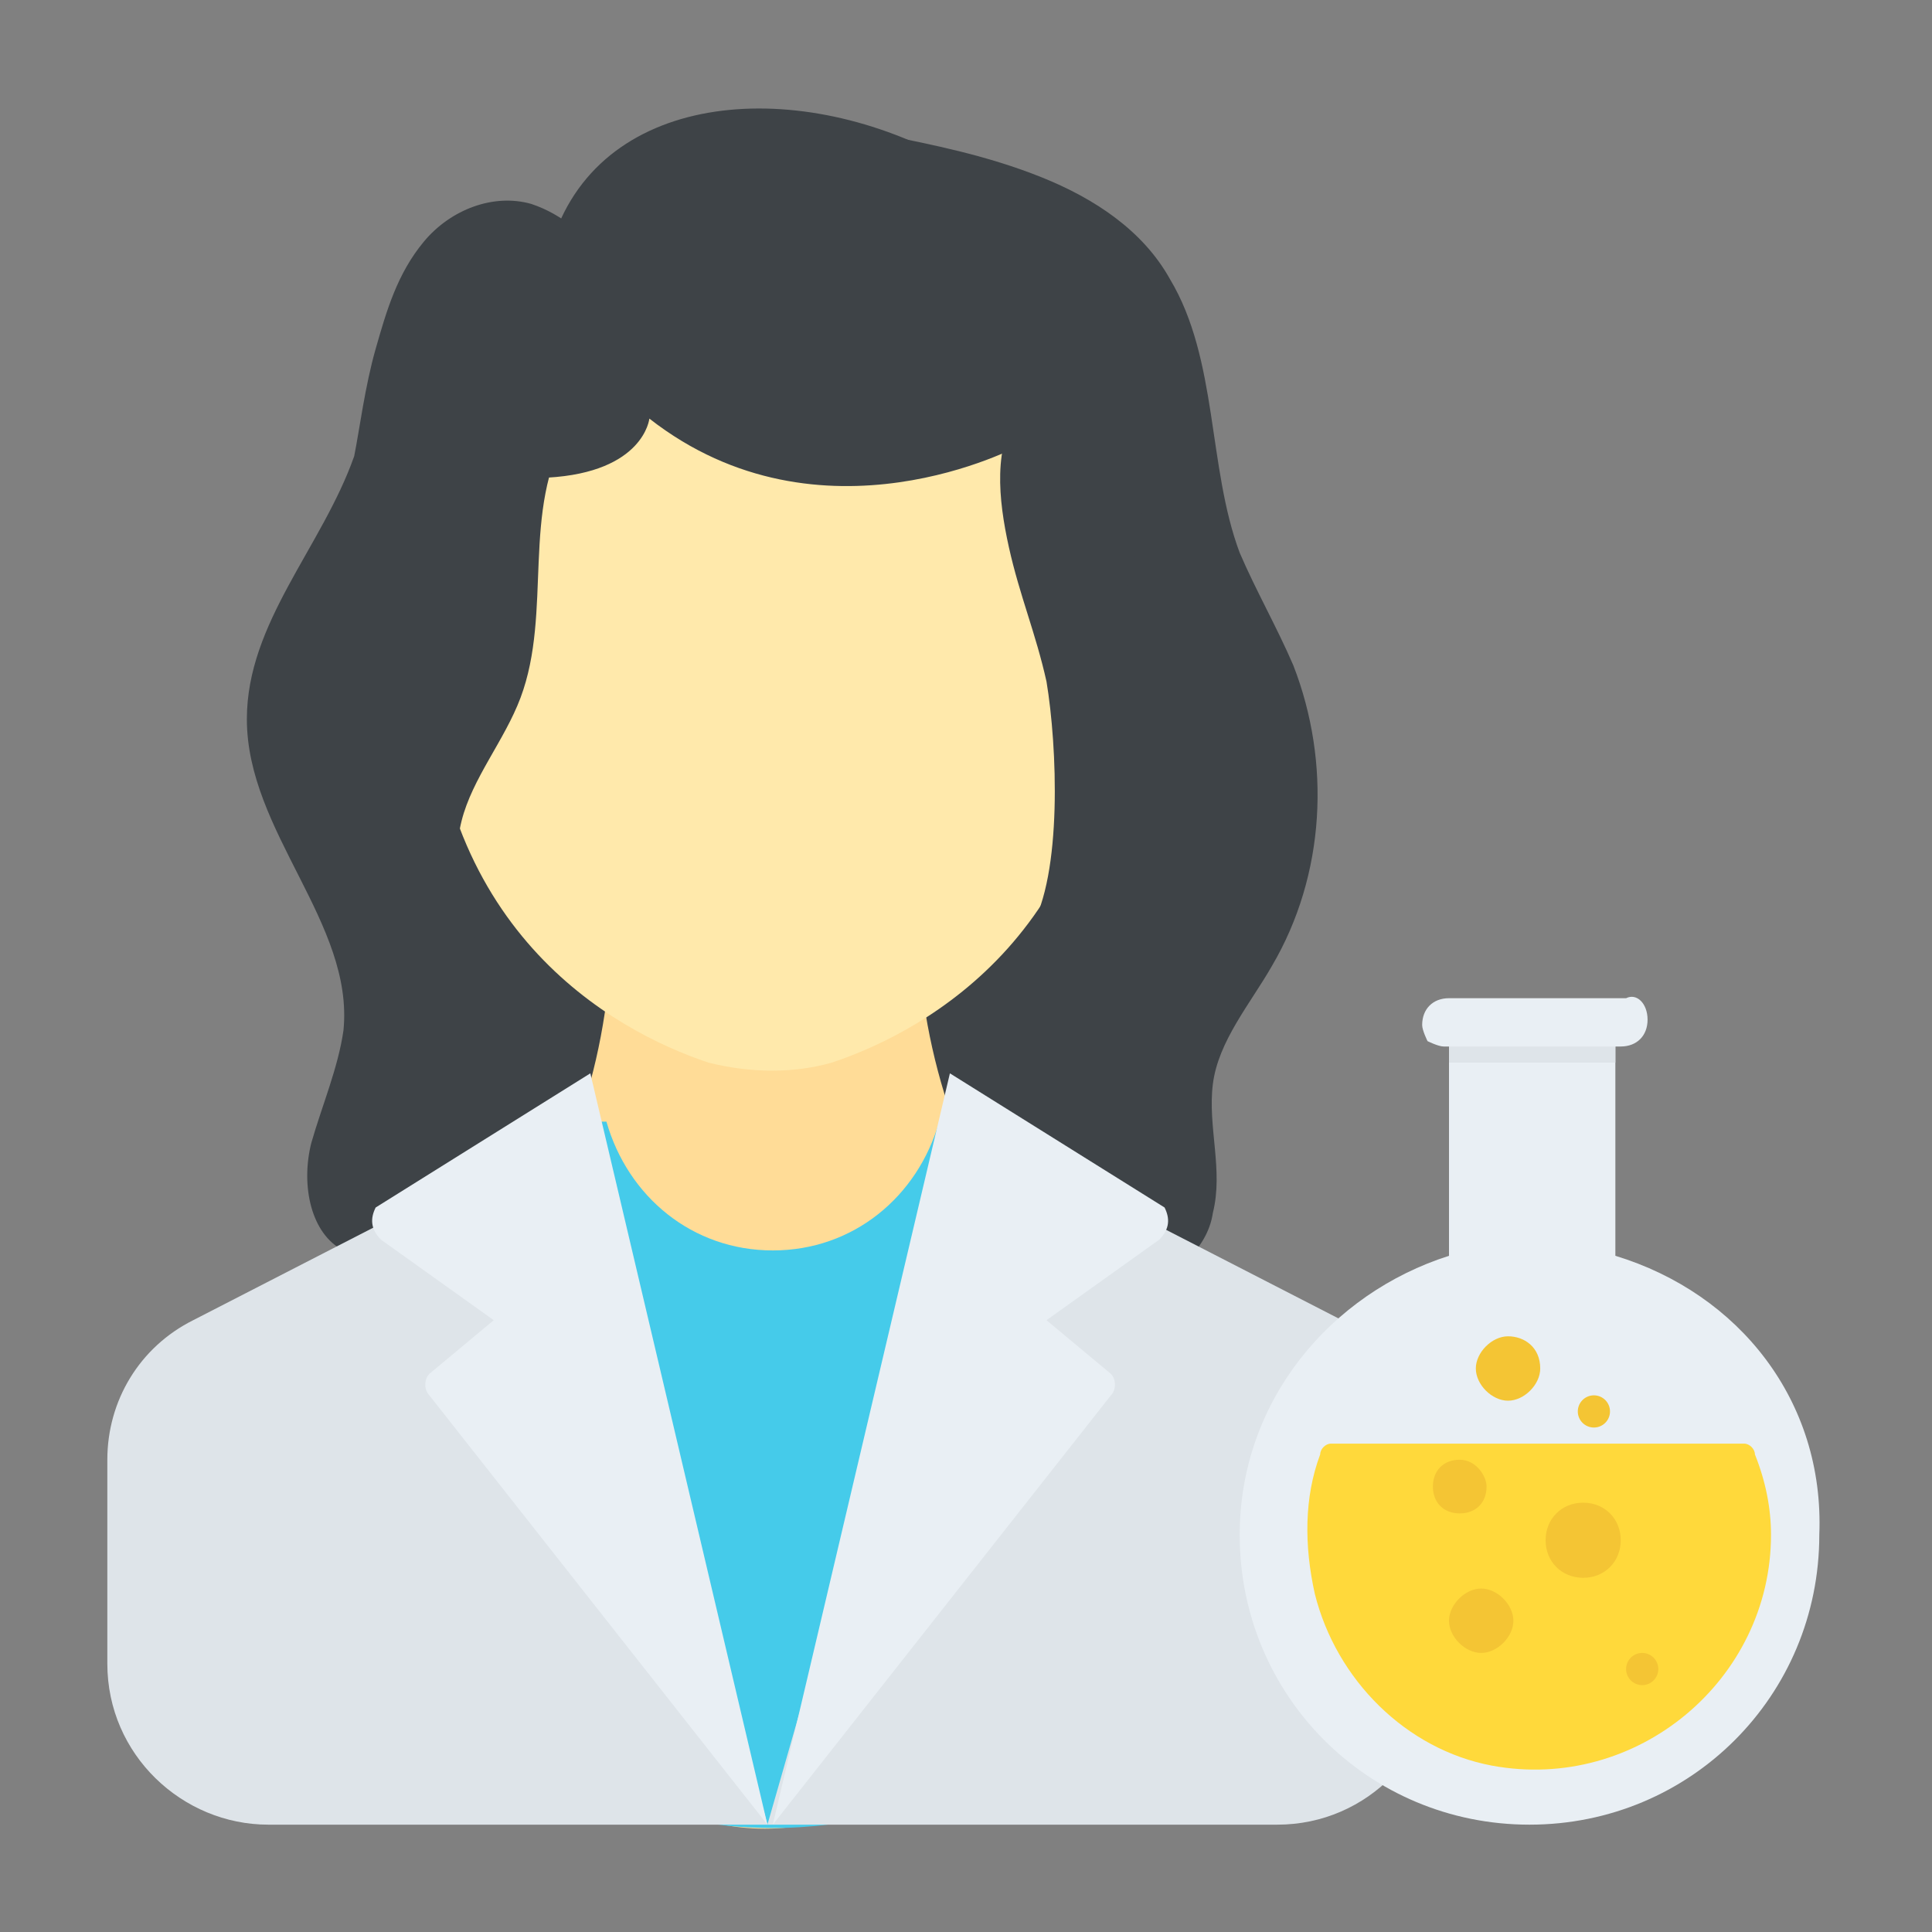 <?xml version="1.0" encoding="utf-8"?>
<!-- Generator: Adobe Illustrator 18.0.0, SVG Export Plug-In . SVG Version: 6.00 Build 0)  -->
<!DOCTYPE svg PUBLIC "-//W3C//DTD SVG 1.1//EN" "http://www.w3.org/Graphics/SVG/1.1/DTD/svg11.dtd">
<svg version="1.1" id="Layer_1" xmlns="http://www.w3.org/2000/svg" xmlns:xlink="http://www.w3.org/1999/xlink" x="0px" y="0px"
	 viewBox="0 0 36 36" enable-background="new 0 0 36 36" xml:space="preserve">
<rect x="0" y="0" width="36" height="36" fill="#808080" stroke="none"/>
<g>
	<g>
		<g>
			<ellipse fill="#3E4347" cx="9.9" cy="18" rx="3.3" ry="5.7"/>
		</g>
		<g>
			<ellipse fill="#3E4347" cx="18" cy="18" rx="3.3" ry="5.7"/>
		</g>
		<g>
			<g>
				<g>
					<path fill="#FFDC97" d="M17.2,16.2h-5.8v0.9c0,2.4-0.7,4.7-2.1,6.6l0,3.7c0,8.9,9.9,8.9,9.9,0l0-3.7c-1.3-1.9-2.1-4.2-2.1-6.6
						V16.2z"/>
				</g>
			</g>
			<g>
				<g>
					<path fill="#45CBEA" d="M23,26v3.6c-5.8,6-11.5,5.9-17.2,0V26l5.1-5.1h0.4c0.4,1.4,1.6,2.4,3.1,2.4c1.5,0,2.7-1,3.1-2.4h0.4
						L23,26z"/>
				</g>
			</g>
			<g>
				<g>
					<g>
						<path fill="#FFE9AB" d="M20.7,12.1c0,5.2-3.4,7.1-5.2,7.7c-0.7,0.2-1.5,0.2-2.3,0C11.4,19.2,8,17.3,8,12.1c0-4.4,2.9-8,6.4-8
							C17.9,4.1,20.7,7.7,20.7,12.1z"/>
					</g>
				</g>
				<g>
					<g>
						<path fill="#3E4347" d="M19,7.6c-0.5,0.7-0.4,1.7-0.2,2.6s0.5,1.6,0.7,2.5c0.2,1.2,0.3,3.6-0.3,4.6c-0.4,0.7-0.2,4.5,0.2,5.5
							c0.3,0.7,1,1.1,1.7,1.1s1.4-0.6,1.5-1.3c0.2-0.8-0.1-1.6,0-2.4c0.1-0.8,0.7-1.5,1.1-2.2c1-1.7,1.1-3.8,0.4-5.6
							c-0.3-0.7-0.7-1.4-1-2.1c-0.6-1.6-0.4-3.6-1.3-5.1c-0.5-0.9-1.4-1.5-2.4-1.9s-2-0.6-3-0.8c-0.7-0.1-1.4-0.2-2,0.2
							C14,3.1,13.8,3.8,14,4.4c0.2,0.6,0.7,1.1,1.2,1.4c0.5,0.3,1.2,0.5,1.8,0.7"/>
					</g>
				</g>
				<g>
					<path fill="#3E4347" d="M10.6,8c-0.9,1.5-0.3,3.4-0.9,5c-0.3,0.8-0.9,1.5-1.1,2.3c-0.2,0.8,0,1.6,0.3,2.3
						c0.3,0.7,0.7,1.5,0.9,2.2c0.3,0.8,0.4,1.6,0.2,2.3c-0.2,0.8-0.9,1.4-1.7,1.5c-0.2,0-0.4,0-0.5,0c-0.2,0-0.4,0-0.6-0.1
						c-0.3,0-0.6-0.1-0.8-0.2c-0.6-0.3-0.8-1.2-0.6-2c0.2-0.7,0.5-1.4,0.6-2.1c0.2-2-1.8-3.7-1.8-5.8c0-1.8,1.4-3.2,2-4.9
						C6.7,8,6.8,7.2,7,6.5c0.2-0.7,0.4-1.4,0.9-2s1.3-0.9,2-0.7c0.6,0.2,1,0.6,1.4,1c0.5,0.4,1.1,0.7,1.6,0.4"/>
				</g>
				<g>
					<g>
						<path fill="#3E4347" d="M20,13.2l-1-4.9c0,0-3.7,2-6.9-0.5c0,0-0.1,1-1.9,1.1l-1.3,4.4c-1-1.1-3.1-10.9,1.5-9.1
							C12.6-1.1,25.4,3.8,20,13.2z"/>
					</g>
				</g>
			</g>
			<g>
				<g>
					<path fill="#DEE4E9" d="M26.8,27.3V31c0,1.6-1.3,3-3,3H5c-1.6,0-3-1.3-3-3v-3.8c0-1.1,0.6-2.1,1.6-2.6l7.2-3.7l0,0.1L14.3,34
						L18,21.1l0-0.1l7.2,3.7C26.2,25.2,26.8,26.2,26.8,27.3z"/>
				</g>
			</g>
		</g>
	</g>
	<g>
		<g>
			<g>
				<g>
					<g>
						<path fill="#E9EFF4" d="M30.1,23.4v-4.1H27v4.1c-2.2,0.7-3.9,2.7-3.9,5.2c0,3,2.4,5.4,5.4,5.4c3,0,5.4-2.4,5.4-5.4
							C34,26.1,32.4,24.1,30.1,23.4z"/>
					</g>
				</g>
				<g>
					<g>
						<rect x="27" y="19.3" fill="#DEE4E9" width="3.1" height="0.5"/>
					</g>
				</g>
			</g>
			<g>
				<g>
					<path fill="#E9EFF4" d="M30.7,19c0,0.3-0.2,0.5-0.5,0.5h-3.3c-0.1,0-0.3-0.1-0.3-0.1s-0.1-0.2-0.1-0.3c0-0.3,0.2-0.5,0.5-0.5
						h3.3C30.5,18.5,30.7,18.7,30.7,19z"/>
				</g>
			</g>
		</g>
		<g>
			<g>
				<path fill="#FFD93B" d="M33,28.6c0,2.7-2.5,4.8-5.2,4.3c-1.6-0.3-2.9-1.6-3.3-3.2c-0.2-0.9-0.2-1.8,0.1-2.6
					c0-0.1,0.1-0.2,0.2-0.2h7.7c0.1,0,0.2,0.1,0.2,0.2C32.9,27.6,33,28.1,33,28.6z"/>
			</g>
		</g>
		<g>
			<g>
				<path fill="#F4C534" d="M28.2,30.2c0,0.3-0.3,0.6-0.6,0.6S27,30.5,27,30.2s0.3-0.6,0.6-0.6S28.2,29.9,28.2,30.2z"/>
			</g>
		</g>
		<g>
			<g>
				<path fill="#F4C534" d="M27.7,27.7c0,0.3-0.2,0.5-0.5,0.5s-0.5-0.2-0.5-0.5s0.2-0.5,0.5-0.5S27.7,27.5,27.7,27.7z"/>
			</g>
		</g>
		<g>
			<g>
				<g>
					<circle fill="#F4C534" cx="29.7" cy="26.3" r="0.3"/>
				</g>
			</g>
			<g>
				<g>
					<path fill="#F4C534" d="M28.7,25.5c0,0.3-0.3,0.6-0.6,0.6c-0.3,0-0.6-0.3-0.6-0.6c0-0.3,0.3-0.6,0.6-0.6
						C28.4,24.9,28.7,25.1,28.7,25.5z"/>
				</g>
			</g>
		</g>
		<g>
			<g>
				<circle fill="#F4C534" cx="30.6" cy="31.1" r="0.3"/>
			</g>
		</g>
		<g>
			<g>
				<path fill="#F4C534" d="M30.2,28.7c0,0.4-0.3,0.7-0.7,0.7s-0.7-0.3-0.7-0.7s0.3-0.7,0.7-0.7S30.2,28.3,30.2,28.7z"/>
			</g>
		</g>
	</g>
	<g>
		<g>
			<g>
				<path fill="#E9EFF4" d="M21.6,23.1l-2.1,1.5l1.2,1c0.1,0.1,0.1,0.3,0,0.4l-6.3,8l3.3-14l4,2.5C21.8,22.7,21.8,22.9,21.6,23.1z"
					/>
			</g>
		</g>
		<g>
			<g>
				<path fill="#E9EFF4" d="M7.1,23.1l2.1,1.5l-1.2,1c-0.1,0.1-0.1,0.3,0,0.4l6.3,8l-3.3-14l-4,2.5C6.9,22.7,6.9,22.9,7.1,23.1z"/>
			</g>
		</g>
	</g>
</g>
</svg>
